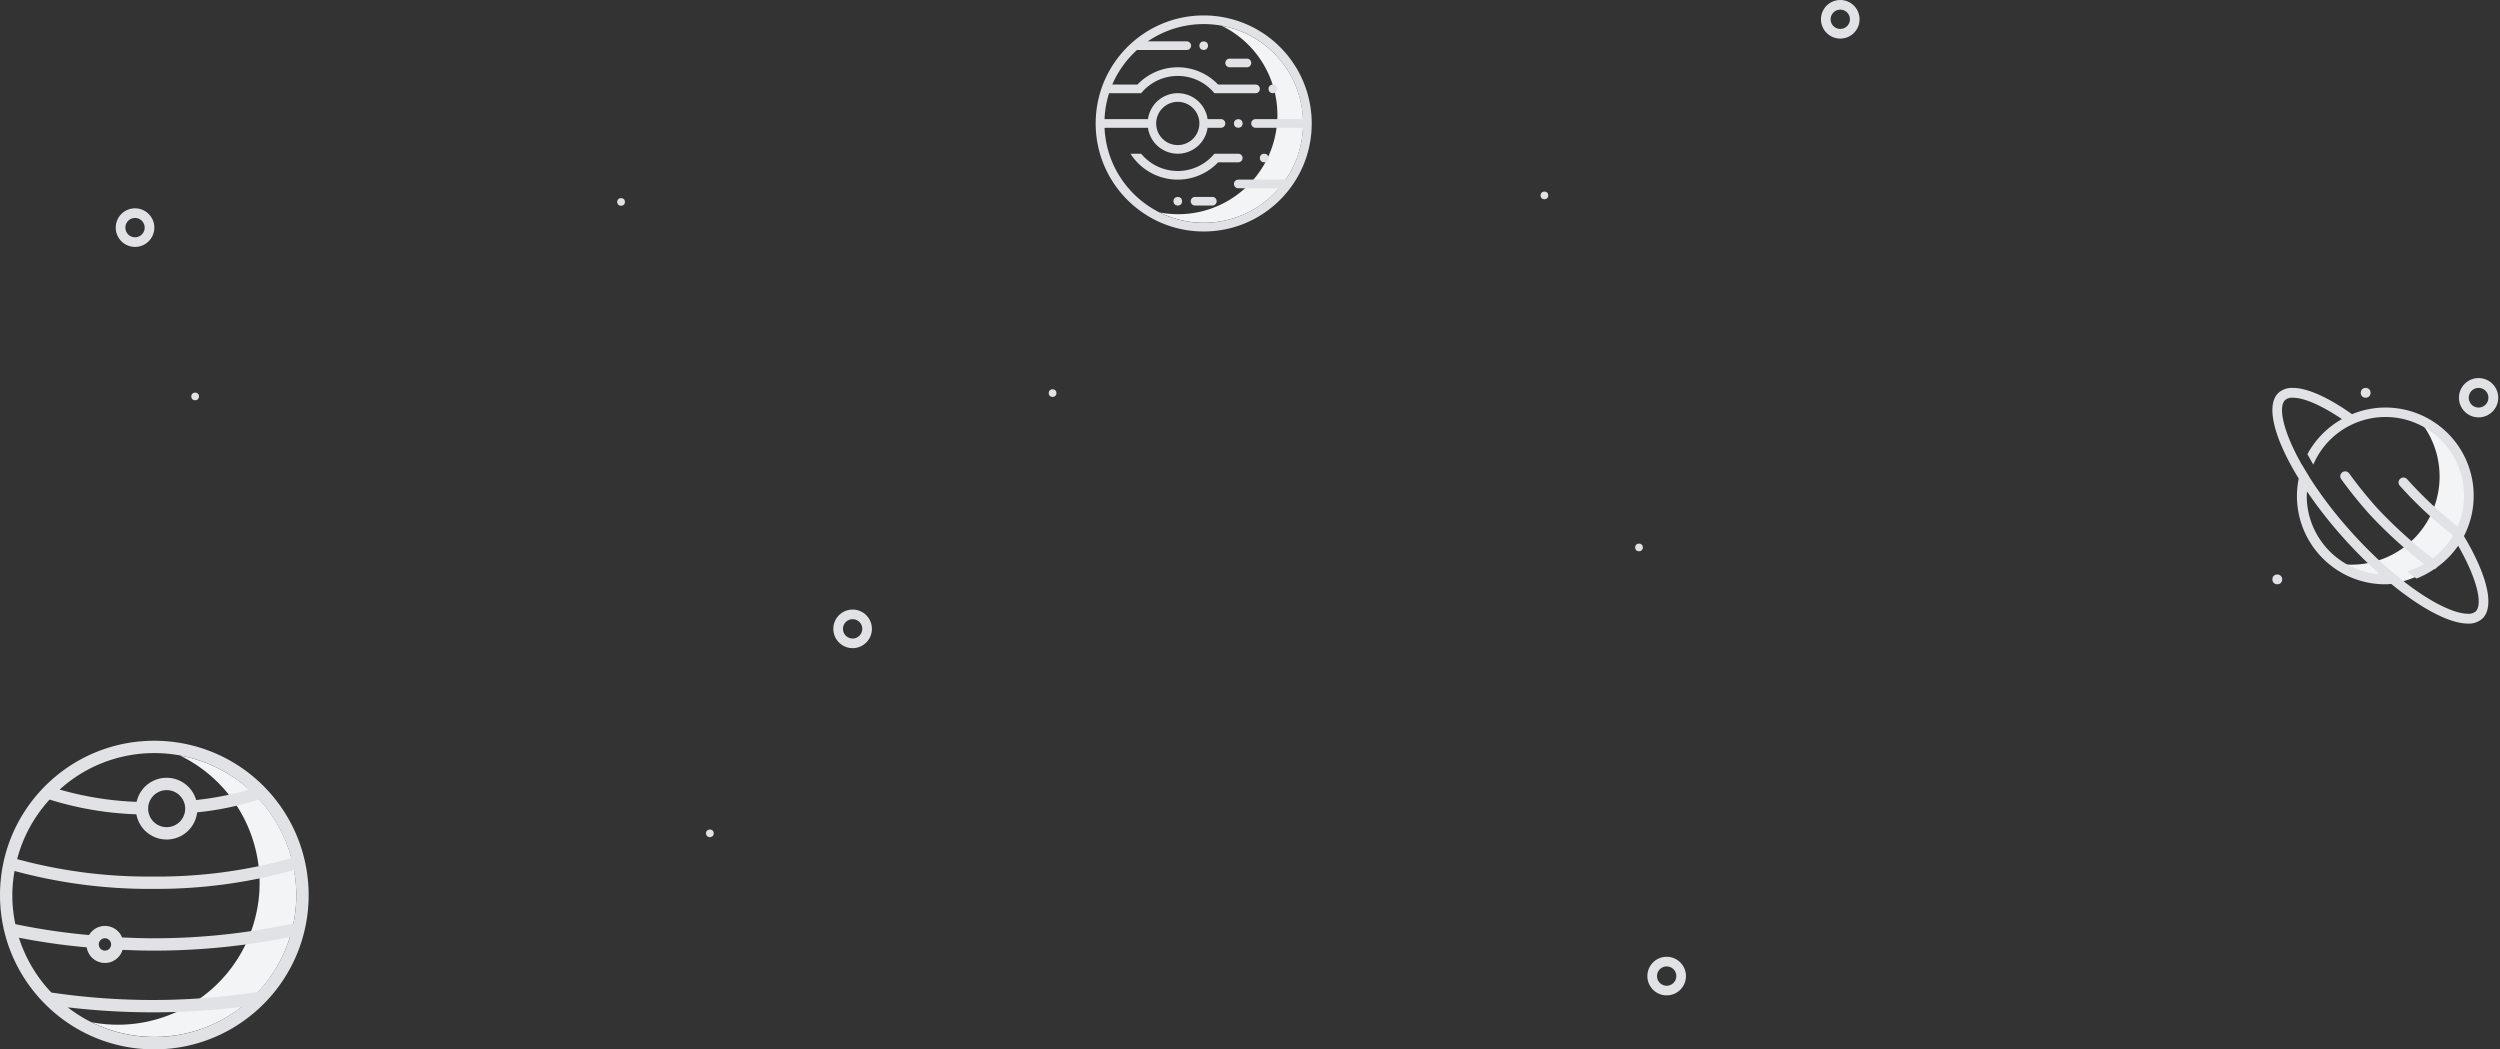 <svg xmlns="http://www.w3.org/2000/svg" width="648" height="272" viewBox="0 0 648 272">
    <rect x="0" y="0" width="648" height="272" fill="#333333" stroke="none"/>
    <g fill="none" fill-rule="nonzero">
        <g transform="translate(589 98)">
            <path fill="#F2F4F5" d="M36.63 9.332a22.85 22.85 0 0 1-18.902 38.86 18.756 18.756 0 0 0 13.59 3.986v1.005A22.886 22.886 0 0 0 36.63 9.332z"/>
            <path fill="#E0E2E5" d="M53.45 0a5.09 5.09 0 1 0 0 10.181A5.09 5.09 0 0 0 53.45 0zm0 7.636a2.545 2.545 0 1 1 0-5.09 2.545 2.545 0 0 1 0 5.09z"/>
            <circle cx="1.273" cy="52.178" r="1.273" fill="#E0E2E5"/>
            <path fill="#E0E2E5" d="M52.178 30.543a22.846 22.846 0 0 0-31.54-21.188C14.551 5.037 9.09 2.545 5.31 2.545a5.253 5.253 0 0 0-3.734 1.277C-1.848 7.052.512 15.781 6.834 26.055a22.367 22.367 0 0 0-.47 4.488c0 12.652 10.255 22.908 22.907 22.908.522 0 1.03-.055 1.542-.091 7.879 6.454 15.17 10.272 19.873 10.272a5.252 5.252 0 0 0 3.734-1.278c3.333-3.143 1.161-11.487-4.77-21.39a22.713 22.713 0 0 0 2.528-10.42zm-43.27 0c0-.39.054-.766.077-1.15A114.492 114.492 0 0 0 18.76 41.8a116.751 116.751 0 0 0 9.077 9.032c-10.652-.756-18.912-9.61-18.93-20.289zm43.766 29.96a2.845 2.845 0 0 1-1.988.583c-3.423 0-9.389-2.79-16.4-8.207l.036-.006a87.987 87.987 0 0 1-2.633-2.125l-.042.003a110.201 110.201 0 0 1-10.995-10.656A107.467 107.467 0 0 1 9.543 25.603l.01-.051a79.887 79.887 0 0 1-1.76-2.915l-.014.047C2.78 13.962 1.425 7.464 3.322 5.674a2.848 2.848 0 0 1 1.99-.583c2.802 0 7.318 1.887 12.708 5.538a22.99 22.99 0 0 0-8.933 9.08c.466.872.962 1.769 1.522 2.712 4.429-10.33 16.393-15.115 26.724-10.686 10.33 4.429 15.115 16.393 10.686 26.724a102.053 102.053 0 0 1-13.063-12.224 1.273 1.273 0 1 0-1.891 1.702 104.205 104.205 0 0 0 13.781 12.838 20.485 20.485 0 0 1-5.28 5.953A118.386 118.386 0 0 1 27.32 33.87a108.91 108.91 0 0 1-7.414-9.163 1.273 1.273 0 0 0-2.066 1.489c2.36 3.26 4.892 6.39 7.589 9.377a118.838 118.838 0 0 0 13.909 12.642 20.294 20.294 0 0 1-4.409 1.872c.83.66 1.644 1.284 2.435 1.863a22.826 22.826 0 0 0 4.513-2.383c.287-.054.545-.208.729-.435.017-.023.02-.051.035-.074a22.984 22.984 0 0 0 5.514-5.6c4.995 8.72 6.415 15.254 4.519 17.044z"/>
            <circle cx="24.18" cy="3.818" r="1.273" fill="#E0E2E5"/>
        </g>
        <path fill="#F2F4F5" d="M46.653 195.834c16.535 8.066 24.555 27.116 18.769 44.58-5.786 17.463-23.596 27.955-41.675 24.552a36.768 36.768 0 1 0 22.906-69.132z"/>
        <path fill="#E0E2E5" d="M40 192c-22.091 0-40 17.909-40 40s17.909 40 40 40 40-17.909 40-40a40 40 0 0 0-40-40zm36.8 40a36.82 36.82 0 0 1-.74 7.344A170.861 170.861 0 0 1 39.6 243.2c-2.688 0-5.33-.1-7.961-.216a4.78 4.78 0 0 0-8.552-.623 164.23 164.23 0 0 1-19.104-2.822 35.628 35.628 0 0 1-.212-13.783A133.224 133.224 0 0 0 39.6 230.4a132.218 132.218 0 0 0 36.592-4.88c.394 2.138.597 4.306.608 6.48zm-37.2 27.2a180.775 180.775 0 0 1-26.288-1.936 36.793 36.793 0 0 1-8.41-14.211 167.712 167.712 0 0 0 17.574 2.496 4.775 4.775 0 0 0 9.292.653c2.586.107 5.184.198 7.832.198a175.85 175.85 0 0 0 35.562-3.54 36.783 36.783 0 0 1-8.348 14.264A180.477 180.477 0 0 1 39.6 259.2zm-14-14.4a1.6 1.6 0 1 1 3.2 0 1.6 1.6 0 0 1-3.2 0zm9.748-33.733a7.97 7.97 0 0 0 15.756-.507 78.745 78.745 0 0 0 16.032-3.331 36.718 36.718 0 0 1 8.364 15.225 128.09 128.09 0 0 1-35.9 4.746 129.228 129.228 0 0 1-35.16-4.514 36.71 36.71 0 0 1 8.408-15.439 84.789 84.789 0 0 0 22.5 3.82zM38.4 209.6a4.8 4.8 0 1 1 9.6 0 4.8 4.8 0 0 1-9.6 0zm26.156-4.93a78.486 78.486 0 0 1-13.712 2.695 7.968 7.968 0 0 0-15.436.478 83.566 83.566 0 0 1-19.95-3.187c13.939-12.613 35.168-12.607 49.098.014zm-46.992 56.433c7.314.86 14.672 1.293 22.036 1.297a189.12 189.12 0 0 0 22.996-1.416c-13.203 10.377-31.775 10.426-45.032.12z"/>
        <g transform="translate(284 4)">
            <path fill="#F2F4F5" d="M32.657 2.684C44.231 8.33 49.846 21.665 45.795 33.89c-4.05 12.224-16.517 19.569-29.172 17.186A25.738 25.738 0 1 0 32.657 2.684z"/>
            <path fill="#E0E2E5" d="M28 0C12.536 0 0 12.536 0 28s12.536 28 28 28 28-12.536 28-28A28 28 0 0 0 28 0zm0 53.76C14.223 53.738 2.9 42.884 2.297 29.12h11.255a7.803 7.803 0 0 0 15.456 0h3.472a1.12 1.12 0 0 0 0-2.24h-3.472a7.803 7.803 0 0 0-15.456 0H2.297c.09-2.282.484-4.542 1.172-6.72h8.315a12.304 12.304 0 0 1 18.992 0H41.44a1.12 1.12 0 0 0 0-2.24h-9.705a14.44 14.44 0 0 0-20.91 0H4.298a25.847 25.847 0 0 1 6.412-8.96h12.898a1.12 1.12 0 0 0 0-2.24h-10.1a25.715 25.715 0 0 1 40.195 20.16H41.44a1.12 1.12 0 0 0 0 2.24h12.263a25.59 25.59 0 0 1-4.474 13.44H36.96a1.12 1.12 0 0 0 0 2.24h10.525A25.69 25.69 0 0 1 28 53.76zM21.28 22.4a5.6 5.6 0 1 1-5.6 5.6 5.606 5.606 0 0 1 5.6-5.6z"/>
            <path fill="#E0E2E5" d="M30.24 47.04h-4.48a1.12 1.12 0 0 0 0 2.24h4.48a1.12 1.12 0 0 0 0-2.24zM39.2 11.2h-4.48a1.12 1.12 0 0 0 0 2.24h4.48a1.12 1.12 0 0 0 0-2.24z"/>
            <circle cx="36.96" cy="28" r="1.12" fill="#E0E2E5"/>
            <circle cx="43.68" cy="36.96" r="1.12" fill="#E0E2E5"/>
            <circle cx="28" cy="7.84" r="1.12" fill="#E0E2E5"/>
            <circle cx="45.92" cy="19.04" r="1.12" fill="#E0E2E5"/>
            <circle cx="21.28" cy="48.16" r="1.12" fill="#E0E2E5"/>
            <path fill="#E0E2E5" d="M31.735 38.08h5.225a1.12 1.12 0 0 0 0-2.24h-6.184a12.304 12.304 0 0 1-18.992 0h-2.76a14.493 14.493 0 0 0 22.711 2.24z"/>
        </g>
        <path fill="#E0E2E5" d="M432 248a5 5 0 1 0 0 10 5 5 0 0 0 0-10zm0 7.5a2.5 2.5 0 1 1 0-5 2.5 2.5 0 0 1 0 5zM221 158a5 5 0 1 0 0 10 5 5 0 0 0 0-10zm0 7.5a2.5 2.5 0 1 1 0-5 2.5 2.5 0 0 1 0 5zM477 0a5 5 0 1 0 0 10 5 5 0 0 0 0-10zm0 7.5a2.5 2.5 0 1 1 0-5 2.5 2.5 0 0 1 0 5zM35 54a5 5 0 1 0 0 10 5 5 0 0 0 0-10zm0 7.5a2.5 2.5 0 1 1 0-5 2.5 2.5 0 0 1 0 5z"/>
        <circle cx="400.311" cy="50.652" r="1" fill="#E0E2E5"/>
        <circle cx="184" cy="216" r="1" fill="#E0E2E5"/>
        <circle cx="272.829" cy="101.896" r="1" fill="#E0E2E5"/>
        <circle cx="424.829" cy="141.896" r="1" fill="#E0E2E5"/>
        <circle cx="160.982" cy="52.343" r="1" fill="#E0E2E5"/>
        <circle cx="50.577" cy="102.759" r="1" fill="#E0E2E5"/>
    </g>
</svg>
